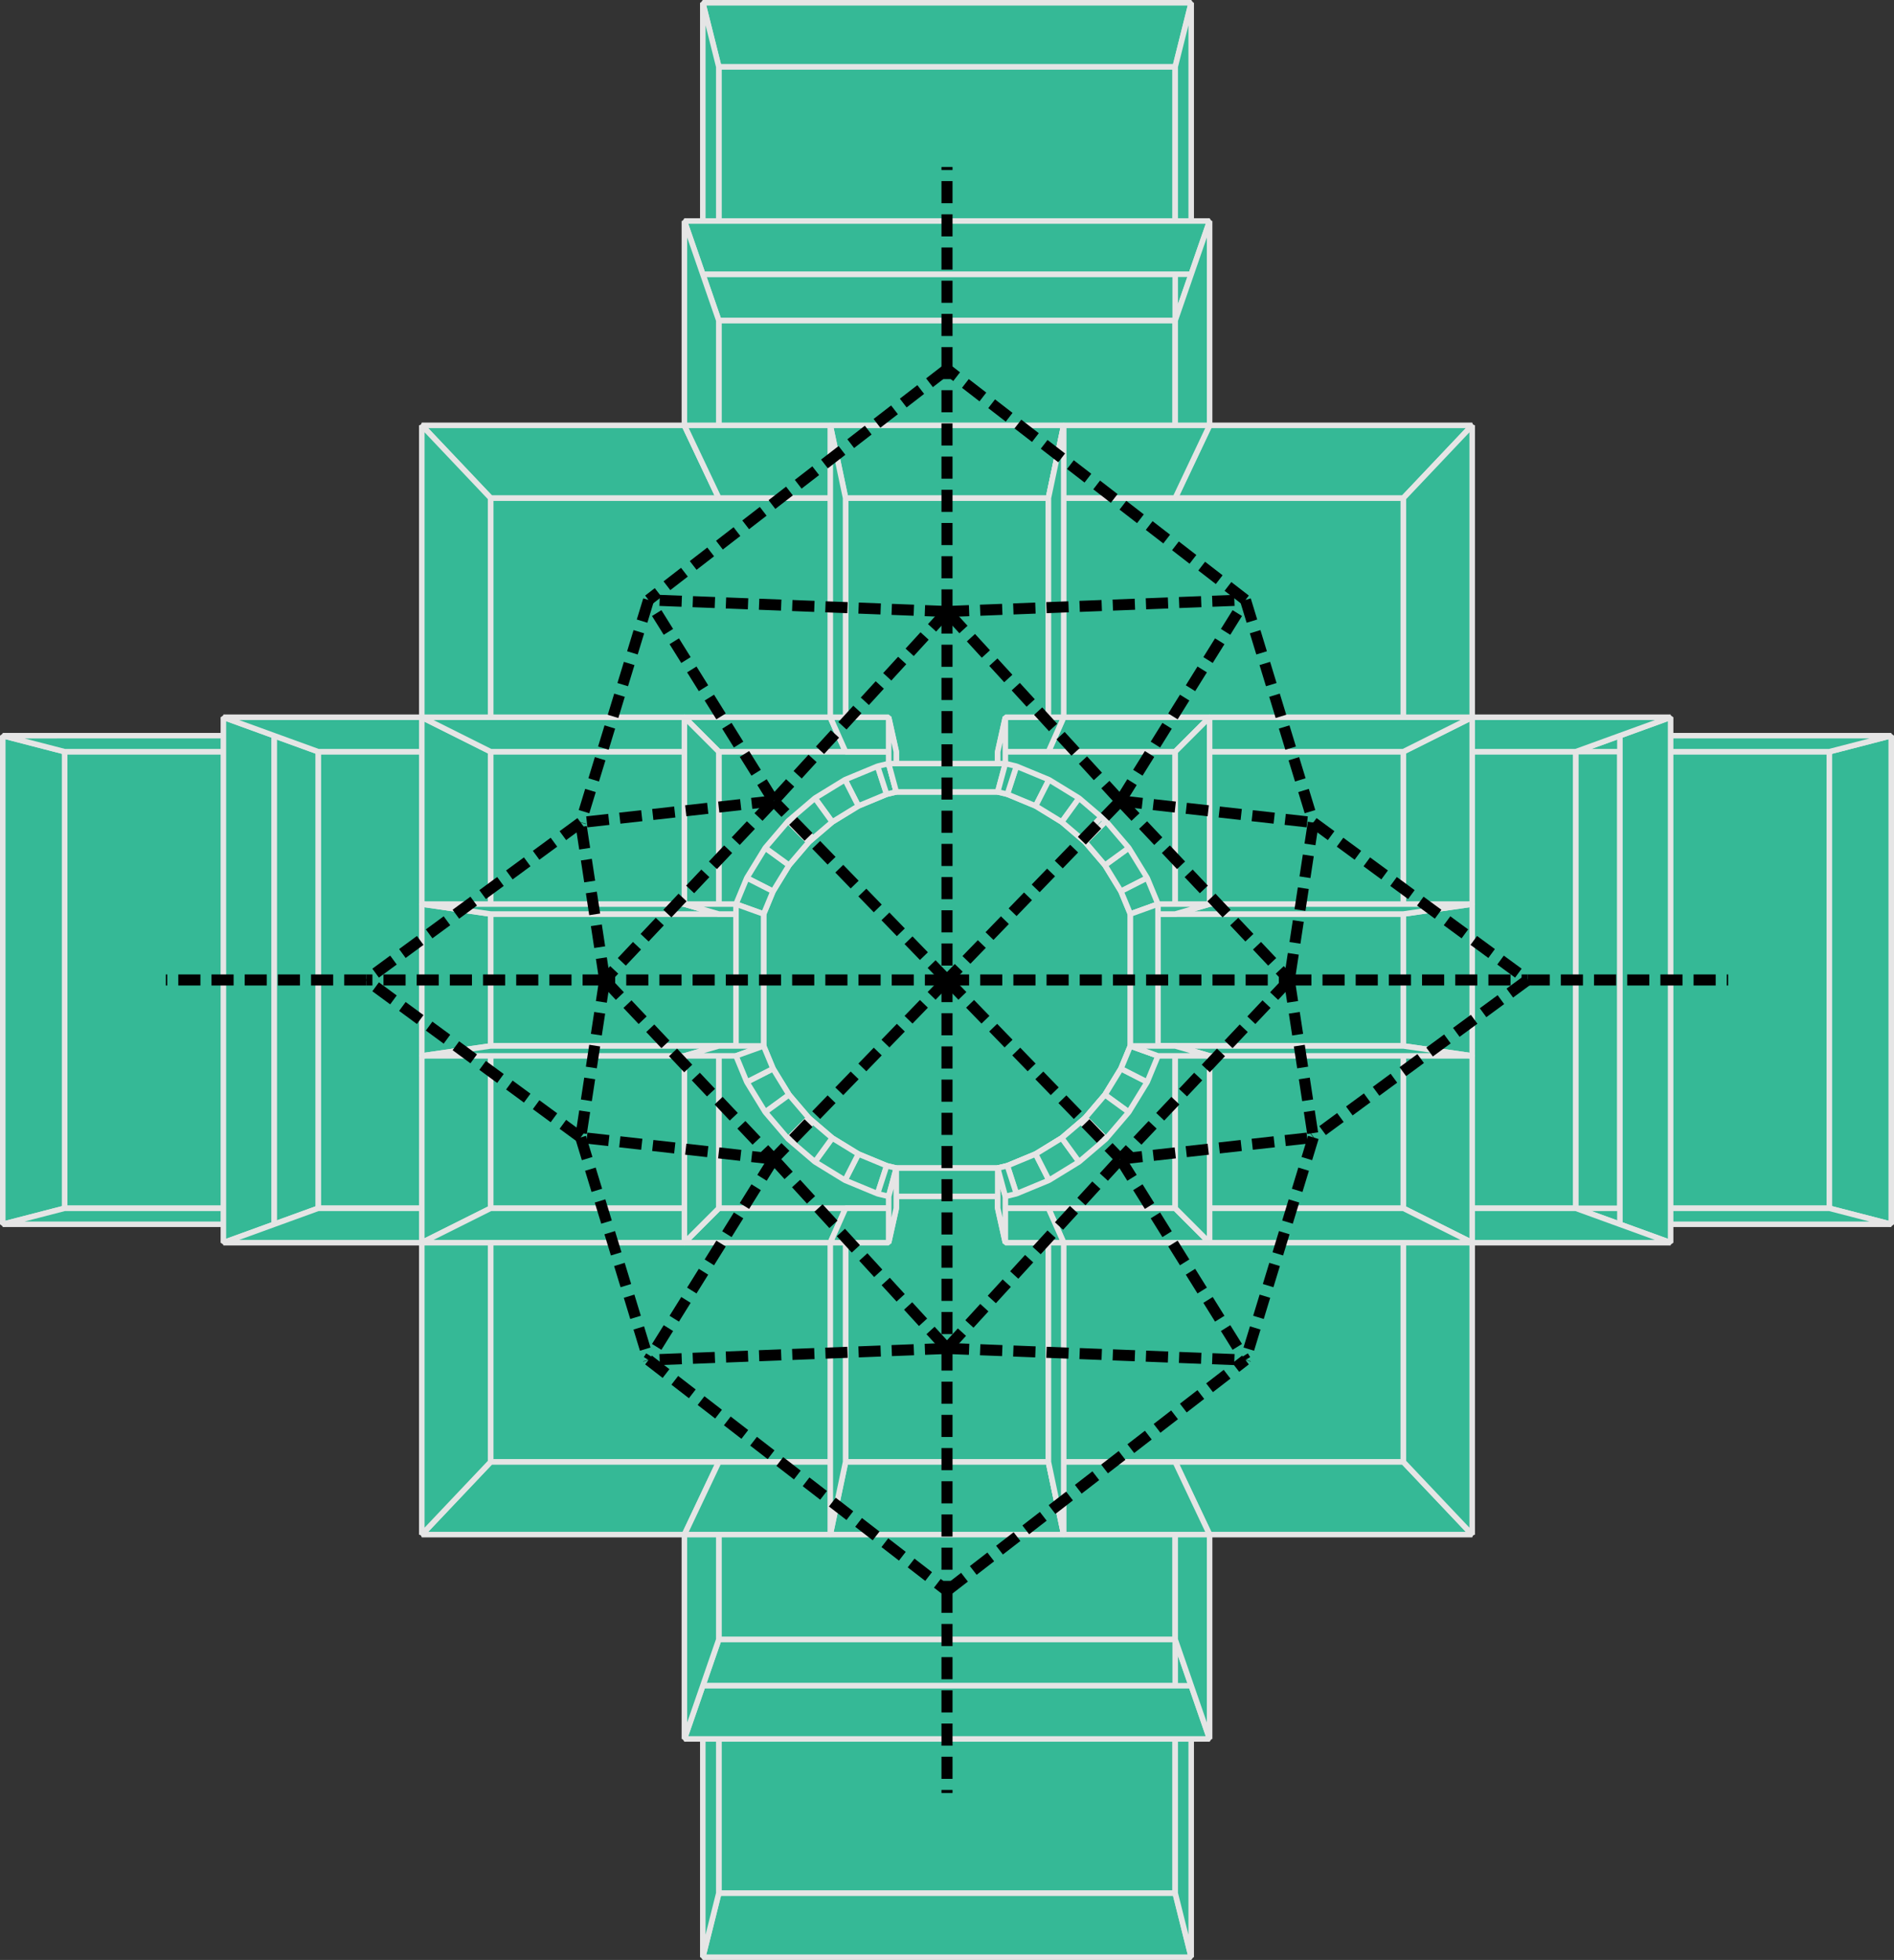<svg width="1294.349" height="1338.854" version="1.1" id="svg394" xmlns="http://www.w3.org/2000/svg"><rect width="100%" height="100%" fill="#333333" stroke="none"/><g id="g286" style="fill:#35b996;fill-opacity:1;stroke:#e5e5e5;stroke-width:3.78px;stroke-dasharray:none;stroke-opacity:1" transform="translate(-56.952 -56.508)"><path style="mix-blend-mode:normal;fill:#35b996;fill-opacity:1;stroke:#e5e5e5;stroke-width:3.78px;stroke-linecap:butt;stroke-linejoin:bevel;stroke-dasharray:none;stroke-opacity:1;paint-order:markers fill stroke" id="polygon4" d="M860.08 1349.75H548.172v-173.283H860.08z"/><path style="mix-blend-mode:normal;fill:#35b996;fill-opacity:1;stroke:#e5e5e5;stroke-width:3.78px;stroke-linecap:butt;stroke-linejoin:bevel;stroke-dasharray:none;stroke-opacity:1;paint-order:markers fill stroke" id="polygon6" d="M548.172 275.4V102.118H860.08V275.4z"/><path style="mix-blend-mode:normal;fill:#35b996;fill-opacity:1;stroke:#e5e5e5;stroke-width:3.78px;stroke-linecap:butt;stroke-linejoin:bevel;stroke-dasharray:none;stroke-opacity:1;paint-order:markers fill stroke" id="polygon8" d="M274.387 881.888H101.103V569.98h173.284z"/><path style="mix-blend-mode:normal;fill:#35b996;fill-opacity:1;stroke:#e5e5e5;stroke-width:3.78px;stroke-linecap:butt;stroke-linejoin:bevel;stroke-dasharray:none;stroke-opacity:1;paint-order:markers fill stroke" id="polygon10" d="M1307.148 881.888h-173.283V569.98h173.283z"/><path style="mix-blend-mode:normal;fill:#35b996;fill-opacity:1;stroke:#e5e5e5;stroke-width:3.78px;stroke-linecap:butt;stroke-linejoin:bevel;stroke-dasharray:none;stroke-opacity:1;paint-order:markers fill stroke" id="polygon12" d="m871.01 58.398-10.93 43.72H548.172l-10.93-43.72z"/><path style="mix-blend-mode:normal;fill:#35b996;fill-opacity:1;stroke:#e5e5e5;stroke-width:3.78px;stroke-linecap:butt;stroke-linejoin:bevel;stroke-dasharray:none;stroke-opacity:1;paint-order:markers fill stroke" id="polygon14" d="m537.241 1393.472 10.931-43.723H860.08l10.93 43.723z"/><path style="mix-blend-mode:normal;fill:#35b996;fill-opacity:1;stroke:#e5e5e5;stroke-width:3.78px;stroke-linecap:butt;stroke-linejoin:bevel;stroke-dasharray:none;stroke-opacity:1;paint-order:markers fill stroke" id="polygon16" d="m58.841 559.05 42.262 10.93v311.908l-42.262 10.93z"/><path style="mix-blend-mode:normal;fill:#35b996;fill-opacity:1;stroke:#e5e5e5;stroke-width:3.78px;stroke-linecap:butt;stroke-linejoin:bevel;stroke-dasharray:none;stroke-opacity:1;paint-order:markers fill stroke" id="polygon18" d="m1349.41 892.818-42.262-10.93V569.98l42.263-10.93z"/><path style="mix-blend-mode:normal;fill:#35b996;fill-opacity:1;stroke:#e5e5e5;stroke-width:3.78px;stroke-linecap:butt;stroke-linejoin:bevel;stroke-dasharray:none;stroke-opacity:1;paint-order:markers fill stroke" id="polygon20" d="M548.172 1176.467V1055.17l86.64.001H773.44l86.64-.001v121.298z"/><path style="mix-blend-mode:normal;fill:#35b996;fill-opacity:1;stroke:#e5e5e5;stroke-width:3.78px;stroke-linecap:butt;stroke-linejoin:bevel;stroke-dasharray:none;stroke-opacity:1;paint-order:markers fill stroke" id="polygon22" d="M634.813 396.699h-86.64V275.4H860.08V396.7h-86.641z"/><path style="mix-blend-mode:normal;fill:#35b996;fill-opacity:1;stroke:#e5e5e5;stroke-width:3.78px;stroke-linecap:butt;stroke-linejoin:bevel;stroke-dasharray:none;stroke-opacity:1;paint-order:markers fill stroke" id="polygon24" d="M392.22 680.88v90.107l-.002 110.9H274.387V569.98h117.831z"/><path style="mix-blend-mode:normal;fill:#35b996;fill-opacity:1;stroke:#e5e5e5;stroke-width:3.78px;stroke-linecap:butt;stroke-linejoin:bevel;stroke-dasharray:none;stroke-opacity:1;paint-order:markers fill stroke" id="polygon26" d="M1016.034 569.98h117.831v311.908h-117.831l-.002-110.9V680.88z"/><path style="mix-blend-mode:normal;fill:#35b996;fill-opacity:1;stroke:#e5e5e5;stroke-width:3.78px;stroke-linecap:butt;stroke-linejoin:bevel;stroke-dasharray:none;stroke-opacity:1;paint-order:markers fill stroke" id="polygon28" d="M392.218 396.699H634.813V569.98H392.218z"/><path style="mix-blend-mode:normal;fill:#35b996;fill-opacity:1;stroke:#e5e5e5;stroke-width:3.78px;stroke-linecap:butt;stroke-linejoin:bevel;stroke-dasharray:none;stroke-opacity:1;paint-order:markers fill stroke" id="polygon30" d="M548.172 1055.169H392.218V881.888H634.813v173.282z"/><path style="mix-blend-mode:normal;fill:#35b996;fill-opacity:1;stroke:#e5e5e5;stroke-width:3.78px;stroke-linecap:butt;stroke-linejoin:bevel;stroke-dasharray:none;stroke-opacity:1;paint-order:markers fill stroke" id="polygon32" d="M1016.034 1055.169H860.08l-86.641.001V881.888H1016.034z"/><path style="mix-blend-mode:normal;fill:#35b996;fill-opacity:1;stroke:#e5e5e5;stroke-width:3.78px;stroke-linecap:butt;stroke-linejoin:bevel;stroke-dasharray:none;stroke-opacity:1;paint-order:markers fill stroke" id="polygon34" d="M860.08 569.98h-86.641V396.699H1016.034V569.98z"/><path style="mix-blend-mode:normal;fill:#35b996;fill-opacity:1;stroke:#e5e5e5;stroke-width:3.78px;stroke-linecap:butt;stroke-linejoin:bevel;stroke-dasharray:none;stroke-opacity:1;paint-order:markers fill stroke" id="polygon36" d="M392.22 770.987h155.952v110.9H392.218z"/><path style="mix-blend-mode:normal;fill:#35b996;fill-opacity:1;stroke:#e5e5e5;stroke-width:3.78px;stroke-linecap:butt;stroke-linejoin:bevel;stroke-dasharray:none;stroke-opacity:1;paint-order:markers fill stroke" id="polygon38" d="m392.22 680.88-.002-110.9h155.955v110.9z"/><path style="mix-blend-mode:normal;fill:#35b996;fill-opacity:1;stroke:#e5e5e5;stroke-width:3.78px;stroke-linecap:butt;stroke-linejoin:bevel;stroke-dasharray:none;stroke-opacity:1;paint-order:markers fill stroke" id="polygon40" d="M860.08 881.888v-110.9h155.952l.002 110.9z"/><path style="mix-blend-mode:normal;fill:#35b996;fill-opacity:1;stroke:#e5e5e5;stroke-width:3.78px;stroke-linecap:butt;stroke-linejoin:bevel;stroke-dasharray:none;stroke-opacity:1;paint-order:markers fill stroke" id="polygon42" d="M860.08 569.98h155.954l-.002 110.9H860.08z"/><path style="mix-blend-mode:normal;fill:#35b996;fill-opacity:1;stroke:#e5e5e5;stroke-width:3.78px;stroke-linecap:butt;stroke-linejoin:bevel;stroke-dasharray:none;stroke-opacity:1;paint-order:markers fill stroke" id="polygon44" d="M578.812 770.987H392.22v-90.106H578.812z"/><path style="mix-blend-mode:normal;fill:#35b996;fill-opacity:1;stroke:#e5e5e5;stroke-width:3.78px;stroke-linecap:butt;stroke-linejoin:bevel;stroke-dasharray:none;stroke-opacity:1;paint-order:markers fill stroke" id="polygon46" d="M829.44 680.88H1016.032v90.107H829.44z"/><path style="mix-blend-mode:normal;fill:#35b996;fill-opacity:1;stroke:#e5e5e5;stroke-width:3.78px;stroke-linecap:butt;stroke-linejoin:bevel;stroke-dasharray:none;stroke-opacity:1;paint-order:markers fill stroke" id="polygon48" d="M669.47 569.98v27.479l-6.575 1.578-19.344 8.012-17.852 10.94-13.175 11.254-2.745 2.344-13.598 15.92-10.94 17.852-6.429 15.522h-30.64v-110.9l86.641-.001z"/><path style="mix-blend-mode:normal;fill:#35b996;fill-opacity:1;stroke:#e5e5e5;stroke-width:3.78px;stroke-linecap:butt;stroke-linejoin:bevel;stroke-dasharray:none;stroke-opacity:1;paint-order:markers fill stroke" id="polygon50" d="M548.172 881.888v-110.9h30.64l6.429 15.52 10.94 17.852 13.598 15.921 2.745 2.344 13.175 11.254 17.852 10.94 19.343 8.012 6.576 1.578v27.479h-34.657z"/><path style="mix-blend-mode:normal;fill:#35b996;fill-opacity:1;stroke:#e5e5e5;stroke-width:3.78px;stroke-linecap:butt;stroke-linejoin:bevel;stroke-dasharray:none;stroke-opacity:1;paint-order:markers fill stroke" id="polygon52" d="M738.782 881.888h34.657v173.282H634.813V881.888h34.657v-27.48h69.312z"/><path style="mix-blend-mode:normal;fill:#35b996;fill-opacity:1;stroke:#e5e5e5;stroke-width:3.78px;stroke-linecap:butt;stroke-linejoin:bevel;stroke-dasharray:none;stroke-opacity:1;paint-order:markers fill stroke" id="polygon54" d="M669.47 597.459V569.98h-34.657V396.699H773.44V569.98h-34.657v27.479z"/><path style="mix-blend-mode:normal;fill:#35b996;fill-opacity:1;stroke:#e5e5e5;stroke-width:3.78px;stroke-linecap:butt;stroke-linejoin:bevel;stroke-dasharray:none;stroke-opacity:1;paint-order:markers fill stroke" id="polygon56" d="M860.08 680.88h-30.64l-6.43-15.52-10.939-17.853-13.598-15.92-2.745-2.344-13.175-11.254-17.853-10.94-19.343-8.012-6.575-1.578V569.98H860.08z"/><path style="mix-blend-mode:normal;fill:#35b996;fill-opacity:1;stroke:#e5e5e5;stroke-width:3.78px;stroke-linecap:butt;stroke-linejoin:bevel;stroke-dasharray:none;stroke-opacity:1;paint-order:markers fill stroke" id="polygon58" d="m823.01 786.509-10.939 17.851-13.598 15.921-2.745 2.344-13.175 11.254-17.852 10.94-19.344 8.012-6.575 1.578H669.47l-6.576-1.578-19.343-8.012-17.852-10.94-13.175-11.254-2.745-2.344-13.598-15.92-10.94-17.852-6.429-15.522v-90.106l6.429-15.522 10.94-17.852 13.598-15.92 2.745-2.344 13.175-11.254 17.852-10.94 19.344-8.012 6.575-1.578h69.312l6.575 1.578 19.343 8.012 17.853 10.94 13.175 11.254 2.745 2.344 13.598 15.92 10.94 17.852 6.429 15.522v90.106z"/><path style="mix-blend-mode:normal;fill:#35b996;fill-opacity:1;stroke:#e5e5e5;stroke-width:3.78px;stroke-linecap:butt;stroke-linejoin:bevel;stroke-dasharray:none;stroke-opacity:1;paint-order:markers fill stroke" id="polygon60" d="M738.782 881.888v-27.48l6.575-1.577 19.344-8.012 17.852-10.94 13.175-11.254 2.745-2.344 13.598-15.92 10.94-17.852 6.429-15.522h30.64v110.9h-86.641z"/><path style="mix-blend-mode:normal;fill:#35b996;fill-opacity:1;stroke:#e5e5e5;stroke-width:3.78px;stroke-linecap:butt;stroke-linejoin:bevel;stroke-dasharray:none;stroke-opacity:1;paint-order:markers fill stroke" id="polygon62" d="M537.241 1393.472v-185.428l10.931-31.577v173.282z"/><path style="mix-blend-mode:normal;fill:#35b996;fill-opacity:1;stroke:#e5e5e5;stroke-width:3.78px;stroke-linecap:butt;stroke-linejoin:bevel;stroke-dasharray:none;stroke-opacity:1;paint-order:markers fill stroke" id="polygon64" d="m537.242 58.398 10.93 43.72V275.4l-10.93-31.575z"/><path style="mix-blend-mode:normal;fill:#35b996;fill-opacity:1;stroke:#e5e5e5;stroke-width:3.78px;stroke-linecap:butt;stroke-linejoin:bevel;stroke-dasharray:none;stroke-opacity:1;paint-order:markers fill stroke" id="polygon66" d="M871.01 243.825 860.08 275.4H548.172l-10.93-31.575z"/><path style="mix-blend-mode:normal;fill:#35b996;fill-opacity:1;stroke:#e5e5e5;stroke-width:3.78px;stroke-linecap:butt;stroke-linejoin:bevel;stroke-dasharray:none;stroke-opacity:1;paint-order:markers fill stroke" id="polygon68" d="m537.241 1208.044 10.931-31.577H860.08l10.93 31.577z"/><path style="mix-blend-mode:normal;fill:#35b996;fill-opacity:1;stroke:#e5e5e5;stroke-width:3.78px;stroke-linecap:butt;stroke-linejoin:bevel;stroke-dasharray:none;stroke-opacity:1;paint-order:markers fill stroke" id="polygon70" d="m871.01 1393.472-10.93-43.723v-173.282l10.93 31.577z"/><path style="mix-blend-mode:normal;fill:#35b996;fill-opacity:1;stroke:#e5e5e5;stroke-width:3.78px;stroke-linecap:butt;stroke-linejoin:bevel;stroke-dasharray:none;stroke-opacity:1;paint-order:markers fill stroke" id="polygon72" d="M871.01 243.825 860.08 275.4V102.118l10.93-43.72z"/><path style="mix-blend-mode:normal;fill:#35b996;fill-opacity:1;stroke:#e5e5e5;stroke-width:3.78px;stroke-linecap:butt;stroke-linejoin:bevel;stroke-dasharray:none;stroke-opacity:1;paint-order:markers fill stroke" id="polygon74" d="m244.266 559.05 30.12 10.93H101.104l-42.262-10.93z"/><path style="mix-blend-mode:normal;fill:#35b996;fill-opacity:1;stroke:#e5e5e5;stroke-width:3.78px;stroke-linecap:butt;stroke-linejoin:bevel;stroke-dasharray:none;stroke-opacity:1;paint-order:markers fill stroke" id="polygon76" d="m58.841 892.818 42.262-10.93h173.284l-30.121 10.93z"/><path style="mix-blend-mode:normal;fill:#35b996;fill-opacity:1;stroke:#e5e5e5;stroke-width:3.78px;stroke-linecap:butt;stroke-linejoin:bevel;stroke-dasharray:none;stroke-opacity:1;paint-order:markers fill stroke" id="polygon78" d="m244.266 559.05 30.12 10.93v311.908l-30.12 10.93z"/><path style="mix-blend-mode:normal;fill:#35b996;fill-opacity:1;stroke:#e5e5e5;stroke-width:3.78px;stroke-linecap:butt;stroke-linejoin:bevel;stroke-dasharray:none;stroke-opacity:1;paint-order:markers fill stroke" id="polygon80" d="m1163.986 892.818-30.12-10.93V569.98l30.12-10.93z"/><path style="mix-blend-mode:normal;fill:#35b996;fill-opacity:1;stroke:#e5e5e5;stroke-width:3.78px;stroke-linecap:butt;stroke-linejoin:bevel;stroke-dasharray:none;stroke-opacity:1;paint-order:markers fill stroke" id="polygon82" d="m1349.41 559.05-42.262 10.93h-173.283l30.121-10.93z"/><path style="mix-blend-mode:normal;fill:#35b996;fill-opacity:1;stroke:#e5e5e5;stroke-width:3.78px;stroke-linecap:butt;stroke-linejoin:bevel;stroke-dasharray:none;stroke-opacity:1;paint-order:markers fill stroke" id="polygon84" d="m1163.986 892.818-30.12-10.93h173.282l42.263 10.93z"/><path style="mix-blend-mode:normal;fill:#35b996;fill-opacity:1;stroke:#e5e5e5;stroke-width:3.78px;stroke-linecap:butt;stroke-linejoin:bevel;stroke-dasharray:none;stroke-opacity:1;paint-order:markers fill stroke" id="polygon86" d="M883.588 1244.38H524.664l12.577-36.336h333.77z"/><path style="mix-blend-mode:normal;fill:#35b996;fill-opacity:1;stroke:#e5e5e5;stroke-width:3.78px;stroke-linecap:butt;stroke-linejoin:bevel;stroke-dasharray:none;stroke-opacity:1;paint-order:markers fill stroke" id="polygon88" d="M524.665 207.49h358.922l-12.577 36.335H537.242z"/><path style="mix-blend-mode:normal;fill:#35b996;fill-opacity:1;stroke:#e5e5e5;stroke-width:3.78px;stroke-linecap:butt;stroke-linejoin:bevel;stroke-dasharray:none;stroke-opacity:1;paint-order:markers fill stroke" id="polygon90" d="M209.608 905.395V546.472l34.658 12.577v333.77z"/><path style="mix-blend-mode:normal;fill:#35b996;fill-opacity:1;stroke:#e5e5e5;stroke-width:3.78px;stroke-linecap:butt;stroke-linejoin:bevel;stroke-dasharray:none;stroke-opacity:1;paint-order:markers fill stroke" id="polygon92" d="M1198.644 546.472v358.923l-34.658-12.577V559.05z"/><path style="mix-blend-mode:normal;fill:#35b996;fill-opacity:1;stroke:#e5e5e5;stroke-width:3.78px;stroke-linecap:butt;stroke-linejoin:bevel;stroke-dasharray:none;stroke-opacity:1;paint-order:markers fill stroke" id="polygon94" d="m524.664 347.07 23.508 49.629H392.218l-47.015-49.63z"/><path style="mix-blend-mode:normal;fill:#35b996;fill-opacity:1;stroke:#e5e5e5;stroke-width:3.78px;stroke-linecap:butt;stroke-linejoin:bevel;stroke-dasharray:none;stroke-opacity:1;paint-order:markers fill stroke" id="polygon96" d="M524.664 1244.38v-139.582l23.508-49.629v121.298l-10.93 31.577z"/><path style="mix-blend-mode:normal;fill:#35b996;fill-opacity:1;stroke:#e5e5e5;stroke-width:3.78px;stroke-linecap:butt;stroke-linejoin:bevel;stroke-dasharray:none;stroke-opacity:1;paint-order:markers fill stroke" id="polygon98" d="m345.201 1104.8 47.017-49.631h155.954l-23.508 49.63z"/><path style="mix-blend-mode:normal;fill:#35b996;fill-opacity:1;stroke:#e5e5e5;stroke-width:3.78px;stroke-linecap:butt;stroke-linejoin:bevel;stroke-dasharray:none;stroke-opacity:1;paint-order:markers fill stroke" id="polygon100" d="m524.665 207.49 12.577 36.335 10.93 31.575V396.7l-23.508-49.629z"/><path style="mix-blend-mode:normal;fill:#35b996;fill-opacity:1;stroke:#e5e5e5;stroke-width:3.78px;stroke-linecap:butt;stroke-linejoin:bevel;stroke-dasharray:none;stroke-opacity:1;paint-order:markers fill stroke" id="polygon102" d="m883.588 1244.38-12.577-36.336-10.931-31.577V1055.17l23.508 49.63z"/><path style="mix-blend-mode:normal;fill:#35b996;fill-opacity:1;stroke:#e5e5e5;stroke-width:3.78px;stroke-linecap:butt;stroke-linejoin:bevel;stroke-dasharray:none;stroke-opacity:1;paint-order:markers fill stroke" id="polygon104" d="m871.01 243.825 12.577-36.335v139.58L860.08 396.7V275.4z"/><path style="mix-blend-mode:normal;fill:#35b996;fill-opacity:1;stroke:#e5e5e5;stroke-width:3.78px;stroke-linecap:butt;stroke-linejoin:bevel;stroke-dasharray:none;stroke-opacity:1;paint-order:markers fill stroke" id="polygon106" d="m1063.05 347.07-47.016 49.629H860.08l23.508-49.629z"/><path style="mix-blend-mode:normal;fill:#35b996;fill-opacity:1;stroke:#e5e5e5;stroke-width:3.78px;stroke-linecap:butt;stroke-linejoin:bevel;stroke-dasharray:none;stroke-opacity:1;paint-order:markers fill stroke" id="polygon108" d="m883.588 1104.799-23.508-49.63h155.954l47.017 49.63z"/><path style="mix-blend-mode:normal;fill:#35b996;fill-opacity:1;stroke:#e5e5e5;stroke-width:3.78px;stroke-linecap:butt;stroke-linejoin:bevel;stroke-dasharray:none;stroke-opacity:1;paint-order:markers fill stroke" id="polygon110" d="M209.608 546.472h135.593l47.017 23.508H274.387l-30.121-10.93z"/><path style="mix-blend-mode:normal;fill:#35b996;fill-opacity:1;stroke:#e5e5e5;stroke-width:3.78px;stroke-linecap:butt;stroke-linejoin:bevel;stroke-dasharray:none;stroke-opacity:1;paint-order:markers fill stroke" id="polygon112" d="m345.203 347.07 47.015 49.629V569.98l-47.017-23.508z"/><path style="mix-blend-mode:normal;fill:#35b996;fill-opacity:1;stroke:#e5e5e5;stroke-width:3.78px;stroke-linecap:butt;stroke-linejoin:bevel;stroke-dasharray:none;stroke-opacity:1;paint-order:markers fill stroke" id="polygon114" d="m1198.644 546.472-34.658 12.577-30.12 10.931h-117.832l47.017-23.508z"/><path style="mix-blend-mode:normal;fill:#35b996;fill-opacity:1;stroke:#e5e5e5;stroke-width:3.78px;stroke-linecap:butt;stroke-linejoin:bevel;stroke-dasharray:none;stroke-opacity:1;paint-order:markers fill stroke" id="polygon116" d="m1063.05 546.472-47.016 23.508V396.699l47.015-49.63z"/><path style="mix-blend-mode:normal;fill:#35b996;fill-opacity:1;stroke:#e5e5e5;stroke-width:3.78px;stroke-linecap:butt;stroke-linejoin:bevel;stroke-dasharray:none;stroke-opacity:1;paint-order:markers fill stroke" id="polygon118" d="M345.201 905.396H209.608l34.658-12.578 30.12-10.93h117.832z"/><path style="mix-blend-mode:normal;fill:#35b996;fill-opacity:1;stroke:#e5e5e5;stroke-width:3.78px;stroke-linecap:butt;stroke-linejoin:bevel;stroke-dasharray:none;stroke-opacity:1;paint-order:markers fill stroke" id="polygon120" d="m345.201 905.396 47.017-23.508v173.281l-47.017 49.63z"/><path style="mix-blend-mode:normal;fill:#35b996;fill-opacity:1;stroke:#e5e5e5;stroke-width:3.78px;stroke-linecap:butt;stroke-linejoin:bevel;stroke-dasharray:none;stroke-opacity:1;paint-order:markers fill stroke" id="polygon122" d="m1063.05 1104.8-47.016-49.631V881.888l47.017 23.508z"/><path style="mix-blend-mode:normal;fill:#35b996;fill-opacity:1;stroke:#e5e5e5;stroke-width:3.78px;stroke-linecap:butt;stroke-linejoin:bevel;stroke-dasharray:none;stroke-opacity:1;paint-order:markers fill stroke" id="polygon124" d="m1198.644 905.395-135.593.001-47.017-23.508h117.831l30.121 10.93z"/><path style="mix-blend-mode:normal;fill:#35b996;fill-opacity:1;stroke:#e5e5e5;stroke-width:3.78px;stroke-linecap:butt;stroke-linejoin:bevel;stroke-dasharray:none;stroke-opacity:1;paint-order:markers fill stroke" id="polygon126" d="m524.664 1104.799 23.508-49.63 86.64.001-10.447 49.629z"/><path style="mix-blend-mode:normal;fill:#35b996;fill-opacity:1;stroke:#e5e5e5;stroke-width:3.78px;stroke-linecap:butt;stroke-linejoin:bevel;stroke-dasharray:none;stroke-opacity:1;paint-order:markers fill stroke" id="polygon128" d="M524.664 347.07h99.701l10.448 49.629h-86.64z"/><path style="mix-blend-mode:normal;fill:#35b996;fill-opacity:1;stroke:#e5e5e5;stroke-width:3.78px;stroke-linecap:butt;stroke-linejoin:bevel;stroke-dasharray:none;stroke-opacity:1;paint-order:markers fill stroke" id="polygon130" d="M624.365 347.07h159.522L773.439 396.7H634.813z"/><path style="mix-blend-mode:normal;fill:#35b996;fill-opacity:1;stroke:#e5e5e5;stroke-width:3.78px;stroke-linecap:butt;stroke-linejoin:bevel;stroke-dasharray:none;stroke-opacity:1;paint-order:markers fill stroke" id="polygon132" d="M883.588 347.07 860.08 396.7h-86.641l10.448-49.629z"/><path style="mix-blend-mode:normal;fill:#35b996;fill-opacity:1;stroke:#e5e5e5;stroke-width:3.78px;stroke-linecap:butt;stroke-linejoin:bevel;stroke-dasharray:none;stroke-opacity:1;paint-order:markers fill stroke" id="polygon134" d="m624.365 1104.799 10.448-49.629h138.626l10.448 49.629z"/><path style="mix-blend-mode:normal;fill:#35b996;fill-opacity:1;stroke:#e5e5e5;stroke-width:3.78px;stroke-linecap:butt;stroke-linejoin:bevel;stroke-dasharray:none;stroke-opacity:1;paint-order:markers fill stroke" id="polygon136" d="m783.887 1104.799-10.448-49.629 86.64-.001 23.51 49.63z"/><path style="mix-blend-mode:normal;fill:#35b996;fill-opacity:1;stroke:#e5e5e5;stroke-width:3.78px;stroke-linecap:butt;stroke-linejoin:bevel;stroke-dasharray:none;stroke-opacity:1;paint-order:markers fill stroke" id="polygon138" d="m345.201 546.472 47.017 23.508.001 110.9-47.016-6.79z"/><path style="mix-blend-mode:normal;fill:#35b996;fill-opacity:1;stroke:#e5e5e5;stroke-width:3.78px;stroke-linecap:butt;stroke-linejoin:bevel;stroke-dasharray:none;stroke-opacity:1;paint-order:markers fill stroke" id="polygon140" d="M1063.05 546.472v127.617l-47.018 6.792.002-110.901z"/><path style="mix-blend-mode:normal;fill:#35b996;fill-opacity:1;stroke:#e5e5e5;stroke-width:3.78px;stroke-linecap:butt;stroke-linejoin:bevel;stroke-dasharray:none;stroke-opacity:1;paint-order:markers fill stroke" id="polygon142" d="m345.203 777.778 47.016-6.79v110.9L345.2 905.396z"/><path style="mix-blend-mode:normal;fill:#35b996;fill-opacity:1;stroke:#e5e5e5;stroke-width:3.78px;stroke-linecap:butt;stroke-linejoin:bevel;stroke-dasharray:none;stroke-opacity:1;paint-order:markers fill stroke" id="polygon144" d="m345.203 674.09 47.016 6.79v90.107l-47.016 6.791z"/><path style="mix-blend-mode:normal;fill:#35b996;fill-opacity:1;stroke:#e5e5e5;stroke-width:3.78px;stroke-linecap:butt;stroke-linejoin:bevel;stroke-dasharray:none;stroke-opacity:1;paint-order:markers fill stroke" id="polygon146" d="m1063.05 905.396-47.016-23.508-.002-110.9 47.017 6.79z"/><path style="mix-blend-mode:normal;fill:#35b996;fill-opacity:1;stroke:#e5e5e5;stroke-width:3.78px;stroke-linecap:butt;stroke-linejoin:bevel;stroke-dasharray:none;stroke-opacity:1;paint-order:markers fill stroke" id="polygon148" d="m1063.05 777.778-47.018-6.79V680.88l47.017-6.792z"/><path style="mix-blend-mode:normal;fill:#35b996;fill-opacity:1;stroke:#e5e5e5;stroke-width:3.78px;stroke-linecap:butt;stroke-linejoin:bevel;stroke-dasharray:none;stroke-opacity:1;paint-order:markers fill stroke" id="polygon150" d="m345.201 546.472 47.017 23.508h155.955l-23.51-23.508z"/><path style="mix-blend-mode:normal;fill:#35b996;fill-opacity:1;stroke:#e5e5e5;stroke-width:3.78px;stroke-linecap:butt;stroke-linejoin:bevel;stroke-dasharray:none;stroke-opacity:1;paint-order:markers fill stroke" id="polygon152" d="M883.588 546.472 860.08 569.98l155.955-.001 47.017-23.508z"/><path style="mix-blend-mode:normal;fill:#35b996;fill-opacity:1;stroke:#e5e5e5;stroke-width:3.78px;stroke-linecap:butt;stroke-linejoin:bevel;stroke-dasharray:none;stroke-opacity:1;paint-order:markers fill stroke" id="polygon154" d="M345.201 905.396h179.463l23.508-23.508H392.218z"/><path style="mix-blend-mode:normal;fill:#35b996;fill-opacity:1;stroke:#e5e5e5;stroke-width:3.78px;stroke-linecap:butt;stroke-linejoin:bevel;stroke-dasharray:none;stroke-opacity:1;paint-order:markers fill stroke" id="polygon156" d="m1063.05 905.396-47.016-23.508H860.08l23.508 23.508z"/><path style="mix-blend-mode:normal;fill:#35b996;fill-opacity:1;stroke:#e5e5e5;stroke-width:3.78px;stroke-linecap:butt;stroke-linejoin:bevel;stroke-dasharray:none;stroke-opacity:1;paint-order:markers fill stroke" id="polygon158" d="M624.365 546.472h-99.701l23.509 23.509 86.64-.001z"/><path style="mix-blend-mode:normal;fill:#35b996;fill-opacity:1;stroke:#e5e5e5;stroke-width:3.78px;stroke-linecap:butt;stroke-linejoin:bevel;stroke-dasharray:none;stroke-opacity:1;paint-order:markers fill stroke" id="polygon160" d="m634.813 396.699-10.448-49.629v199.402l10.448 23.508z"/><path style="mix-blend-mode:normal;fill:#35b996;fill-opacity:1;stroke:#e5e5e5;stroke-width:3.78px;stroke-linecap:butt;stroke-linejoin:bevel;stroke-dasharray:none;stroke-opacity:1;paint-order:markers fill stroke" id="polygon162" d="M783.887 347.07 773.439 396.7V569.98l10.448-23.508z"/><path style="mix-blend-mode:normal;fill:#35b996;fill-opacity:1;stroke:#e5e5e5;stroke-width:3.78px;stroke-linecap:butt;stroke-linejoin:bevel;stroke-dasharray:none;stroke-opacity:1;paint-order:markers fill stroke" id="polygon164" d="M883.588 546.472h-99.701l-10.448 23.508h86.64z"/><path style="mix-blend-mode:normal;fill:#35b996;fill-opacity:1;stroke:#e5e5e5;stroke-width:3.78px;stroke-linecap:butt;stroke-linejoin:bevel;stroke-dasharray:none;stroke-opacity:1;paint-order:markers fill stroke" id="polygon166" d="M624.365 905.396V1104.8l10.448-49.629V881.888z"/><path style="mix-blend-mode:normal;fill:#35b996;fill-opacity:1;stroke:#e5e5e5;stroke-width:3.78px;stroke-linecap:butt;stroke-linejoin:bevel;stroke-dasharray:none;stroke-opacity:1;paint-order:markers fill stroke" id="polygon168" d="M524.664 905.396h99.701l10.448-23.508h-86.64z"/><path style="mix-blend-mode:normal;fill:#35b996;fill-opacity:1;stroke:#e5e5e5;stroke-width:3.78px;stroke-linecap:butt;stroke-linejoin:bevel;stroke-dasharray:none;stroke-opacity:1;paint-order:markers fill stroke" id="polygon170" d="M773.439 881.888v173.282l10.448 49.629V905.396z"/><path style="mix-blend-mode:normal;fill:#35b996;fill-opacity:1;stroke:#e5e5e5;stroke-width:3.78px;stroke-linecap:butt;stroke-linejoin:bevel;stroke-dasharray:none;stroke-opacity:1;paint-order:markers fill stroke" id="polygon172" d="M783.887 905.396h99.701l-23.508-23.508h-86.641z"/><path style="mix-blend-mode:normal;fill:#35b996;fill-opacity:1;stroke:#e5e5e5;stroke-width:3.78px;stroke-linecap:butt;stroke-linejoin:bevel;stroke-dasharray:none;stroke-opacity:1;paint-order:markers fill stroke" id="polygon174" d="M345.203 674.09h179.46l23.51 6.79H392.218z"/><path style="mix-blend-mode:normal;fill:#35b996;fill-opacity:1;stroke:#e5e5e5;stroke-width:3.78px;stroke-linecap:butt;stroke-linejoin:bevel;stroke-dasharray:none;stroke-opacity:1;paint-order:markers fill stroke" id="polygon176" d="m524.664 546.472 23.509 23.509v110.9l-23.51-6.792z"/><path style="mix-blend-mode:normal;fill:#35b996;fill-opacity:1;stroke:#e5e5e5;stroke-width:3.78px;stroke-linecap:butt;stroke-linejoin:bevel;stroke-dasharray:none;stroke-opacity:1;paint-order:markers fill stroke" id="polygon178" d="m883.588 674.09-23.508 6.79v-110.9l23.508-23.508z"/><path style="mix-blend-mode:normal;fill:#35b996;fill-opacity:1;stroke:#e5e5e5;stroke-width:3.78px;stroke-linecap:butt;stroke-linejoin:bevel;stroke-dasharray:none;stroke-opacity:1;paint-order:markers fill stroke" id="polygon180" d="m1063.05 674.09-47.018 6.79H860.08l23.508-6.79z"/><path style="mix-blend-mode:normal;fill:#35b996;fill-opacity:1;stroke:#e5e5e5;stroke-width:3.78px;stroke-linecap:butt;stroke-linejoin:bevel;stroke-dasharray:none;stroke-opacity:1;paint-order:markers fill stroke" id="polygon182" d="m524.664 777.778 23.508-6.79v110.9l-23.508 23.508z"/><path style="mix-blend-mode:normal;fill:#35b996;fill-opacity:1;stroke:#e5e5e5;stroke-width:3.78px;stroke-linecap:butt;stroke-linejoin:bevel;stroke-dasharray:none;stroke-opacity:1;paint-order:markers fill stroke" id="polygon184" d="m345.203 777.778 47.016-6.79h155.953l-23.508 6.79z"/><path style="mix-blend-mode:normal;fill:#35b996;fill-opacity:1;stroke:#e5e5e5;stroke-width:3.78px;stroke-linecap:butt;stroke-linejoin:bevel;stroke-dasharray:none;stroke-opacity:1;paint-order:markers fill stroke" id="polygon186" d="m883.588 905.396-23.508-23.508v-110.9l23.508 6.79z"/><path style="mix-blend-mode:normal;fill:#35b996;fill-opacity:1;stroke:#e5e5e5;stroke-width:3.78px;stroke-linecap:butt;stroke-linejoin:bevel;stroke-dasharray:none;stroke-opacity:1;paint-order:markers fill stroke" id="polygon188" d="m883.588 777.778-23.508-6.79h155.952l47.017 6.79z"/><path style="mix-blend-mode:normal;fill:#35b996;fill-opacity:1;stroke:#e5e5e5;stroke-width:3.78px;stroke-linecap:butt;stroke-linejoin:bevel;stroke-dasharray:none;stroke-opacity:1;paint-order:markers fill stroke" id="polygon190" d="M624.365 546.472h39.88l5.225 23.508h-34.657z"/><path style="mix-blend-mode:normal;fill:#35b996;fill-opacity:1;stroke:#e5e5e5;stroke-width:3.78px;stroke-linecap:butt;stroke-linejoin:bevel;stroke-dasharray:none;stroke-opacity:1;paint-order:markers fill stroke" id="polygon192" d="m783.887 546.472-10.448 23.508h-34.657l5.224-23.508z"/><path style="mix-blend-mode:normal;fill:#35b996;fill-opacity:1;stroke:#e5e5e5;stroke-width:3.78px;stroke-linecap:butt;stroke-linejoin:bevel;stroke-dasharray:none;stroke-opacity:1;paint-order:markers fill stroke" id="polygon194" d="m624.365 905.396 10.448-23.508h34.657l-5.225 23.508z"/><path style="mix-blend-mode:normal;fill:#35b996;fill-opacity:1;stroke:#e5e5e5;stroke-width:3.78px;stroke-linecap:butt;stroke-linejoin:bevel;stroke-dasharray:none;stroke-opacity:1;paint-order:markers fill stroke" id="polygon196" d="m744.006 905.396-5.224-23.508h34.657l10.448 23.508z"/><path style="mix-blend-mode:normal;fill:#35b996;fill-opacity:1;stroke:#e5e5e5;stroke-width:3.78px;stroke-linecap:butt;stroke-linejoin:bevel;stroke-dasharray:none;stroke-opacity:1;paint-order:markers fill stroke" id="polygon198" d="m656.68 579.909-22.26 9.22 9.131 17.92 19.344-8.012z"/><path style="mix-blend-mode:normal;fill:#35b996;fill-opacity:1;stroke:#e5e5e5;stroke-width:3.78px;stroke-linecap:butt;stroke-linejoin:bevel;stroke-dasharray:none;stroke-opacity:1;paint-order:markers fill stroke" id="polygon200" d="m751.572 579.909-6.215 19.128 19.343 8.012 9.132-17.92z"/><path style="mix-blend-mode:normal;fill:#35b996;fill-opacity:1;stroke:#e5e5e5;stroke-width:3.78px;stroke-linecap:butt;stroke-linejoin:bevel;stroke-dasharray:none;stroke-opacity:1;paint-order:markers fill stroke" id="polygon202" d="m634.42 862.739 22.26 9.22 6.214-19.128-19.343-8.012z"/><path style="mix-blend-mode:normal;fill:#35b996;fill-opacity:1;stroke:#e5e5e5;stroke-width:3.78px;stroke-linecap:butt;stroke-linejoin:bevel;stroke-dasharray:none;stroke-opacity:1;paint-order:markers fill stroke" id="polygon204" d="m751.572 871.959 22.26-9.22-9.131-17.92-19.344 8.012z"/><path style="mix-blend-mode:normal;fill:#35b996;fill-opacity:1;stroke:#e5e5e5;stroke-width:3.78px;stroke-linecap:butt;stroke-linejoin:bevel;stroke-dasharray:none;stroke-opacity:1;paint-order:markers fill stroke" id="polygon206" d="m634.42 589.129-20.542 12.588 11.821 16.272 17.852-10.94z"/><path style="mix-blend-mode:normal;fill:#35b996;fill-opacity:1;stroke:#e5e5e5;stroke-width:3.78px;stroke-linecap:butt;stroke-linejoin:bevel;stroke-dasharray:none;stroke-opacity:1;paint-order:markers fill stroke" id="polygon208" d="m773.832 589.129-9.132 17.92 17.853 10.94 11.821-16.272z"/><path style="mix-blend-mode:normal;fill:#35b996;fill-opacity:1;stroke:#e5e5e5;stroke-width:3.78px;stroke-linecap:butt;stroke-linejoin:bevel;stroke-dasharray:none;stroke-opacity:1;paint-order:markers fill stroke" id="polygon210" d="m579.91 635.685-12.59 20.543 17.92 9.131 10.94-17.852z"/><path style="mix-blend-mode:normal;fill:#35b996;fill-opacity:1;stroke:#e5e5e5;stroke-width:3.78px;stroke-linecap:butt;stroke-linejoin:bevel;stroke-dasharray:none;stroke-opacity:1;paint-order:markers fill stroke" id="polygon212" d="m828.343 635.685-16.272 11.822 10.94 17.852 17.92-9.13z"/><path style="mix-blend-mode:normal;fill:#35b996;fill-opacity:1;stroke:#e5e5e5;stroke-width:3.78px;stroke-linecap:butt;stroke-linejoin:bevel;stroke-dasharray:none;stroke-opacity:1;paint-order:markers fill stroke" id="polygon214" d="m567.32 795.64 12.59 20.542 16.27-11.822-10.94-17.851z"/><path style="mix-blend-mode:normal;fill:#35b996;fill-opacity:1;stroke:#e5e5e5;stroke-width:3.78px;stroke-linecap:butt;stroke-linejoin:bevel;stroke-dasharray:none;stroke-opacity:1;paint-order:markers fill stroke" id="polygon216" d="m828.343 816.182 12.588-20.543-17.92-9.13-10.94 17.851z"/><path style="mix-blend-mode:normal;fill:#35b996;fill-opacity:1;stroke:#e5e5e5;stroke-width:3.78px;stroke-linecap:butt;stroke-linejoin:bevel;stroke-dasharray:none;stroke-opacity:1;paint-order:markers fill stroke" id="polygon218" d="m613.878 850.15 20.542 12.589 9.131-17.92-17.852-10.94z"/><path style="mix-blend-mode:normal;fill:#35b996;fill-opacity:1;stroke:#e5e5e5;stroke-width:3.78px;stroke-linecap:butt;stroke-linejoin:bevel;stroke-dasharray:none;stroke-opacity:1;paint-order:markers fill stroke" id="polygon220" d="m773.832 862.739 20.542-12.589-11.821-16.271-17.852 10.94z"/><path style="mix-blend-mode:normal;fill:#35b996;fill-opacity:1;stroke:#e5e5e5;stroke-width:3.78px;stroke-linecap:butt;stroke-linejoin:bevel;stroke-dasharray:none;stroke-opacity:1;paint-order:markers fill stroke" id="polygon222" d="m595.557 617.365-15.648 18.32 16.272 11.822 13.598-15.92z"/><path style="mix-blend-mode:normal;fill:#35b996;fill-opacity:1;stroke:#e5e5e5;stroke-width:3.78px;stroke-linecap:butt;stroke-linejoin:bevel;stroke-dasharray:none;stroke-opacity:1;paint-order:markers fill stroke" id="polygon224" d="m812.695 617.365-14.222 14.222 13.598 15.92 16.272-11.822z"/><path style="mix-blend-mode:normal;fill:#35b996;fill-opacity:1;stroke:#e5e5e5;stroke-width:3.78px;stroke-linecap:butt;stroke-linejoin:bevel;stroke-dasharray:none;stroke-opacity:1;paint-order:markers fill stroke" id="polygon226" d="m579.91 816.182 15.647 18.32 14.222-14.221-13.598-15.92z"/><path style="mix-blend-mode:normal;fill:#35b996;fill-opacity:1;stroke:#e5e5e5;stroke-width:3.78px;stroke-linecap:butt;stroke-linejoin:bevel;stroke-dasharray:none;stroke-opacity:1;paint-order:markers fill stroke" id="polygon228" d="m812.695 834.503 15.648-18.32-16.272-11.822-13.598 15.92z"/><path style="mix-blend-mode:normal;fill:#35b996;fill-opacity:1;stroke:#e5e5e5;stroke-width:3.78px;stroke-linecap:butt;stroke-linejoin:bevel;stroke-dasharray:none;stroke-opacity:1;paint-order:markers fill stroke" id="polygon230" d="m598.716 614.668-3.159 2.697 14.222 14.222 2.745-2.344z"/><path style="mix-blend-mode:normal;fill:#35b996;fill-opacity:1;stroke:#e5e5e5;stroke-width:3.78px;stroke-linecap:butt;stroke-linejoin:bevel;stroke-dasharray:none;stroke-opacity:1;paint-order:markers fill stroke" id="polygon232" d="m613.878 601.717-15.162 12.95 13.808 14.576 13.175-11.254z"/><path style="mix-blend-mode:normal;fill:#35b996;fill-opacity:1;stroke:#e5e5e5;stroke-width:3.78px;stroke-linecap:butt;stroke-linejoin:bevel;stroke-dasharray:none;stroke-opacity:1;paint-order:markers fill stroke" id="polygon234" d="m794.374 601.717-11.821 16.272 13.175 11.254 13.808-14.575z"/><path style="mix-blend-mode:normal;fill:#35b996;fill-opacity:1;stroke:#e5e5e5;stroke-width:3.78px;stroke-linecap:butt;stroke-linejoin:bevel;stroke-dasharray:none;stroke-opacity:1;paint-order:markers fill stroke" id="polygon236" d="m809.536 614.668-13.808 14.575 2.745 2.344 14.222-14.222z"/><path style="mix-blend-mode:normal;fill:#35b996;fill-opacity:1;stroke:#e5e5e5;stroke-width:3.78px;stroke-linecap:butt;stroke-linejoin:bevel;stroke-dasharray:none;stroke-opacity:1;paint-order:markers fill stroke" id="polygon238" d="m595.557 834.503 3.159 2.697 13.808-14.575-2.745-2.344z"/><path style="mix-blend-mode:normal;fill:#35b996;fill-opacity:1;stroke:#e5e5e5;stroke-width:3.78px;stroke-linecap:butt;stroke-linejoin:bevel;stroke-dasharray:none;stroke-opacity:1;paint-order:markers fill stroke" id="polygon240" d="m598.716 837.2 15.162 12.95 11.821-16.271-13.175-11.254z"/><path style="mix-blend-mode:normal;fill:#35b996;fill-opacity:1;stroke:#e5e5e5;stroke-width:3.78px;stroke-linecap:butt;stroke-linejoin:bevel;stroke-dasharray:none;stroke-opacity:1;paint-order:markers fill stroke" id="polygon242" d="m794.374 850.15 15.162-12.95-13.808-14.575-13.175 11.254z"/><path style="mix-blend-mode:normal;fill:#35b996;fill-opacity:1;stroke:#e5e5e5;stroke-width:3.78px;stroke-linecap:butt;stroke-linejoin:bevel;stroke-dasharray:none;stroke-opacity:1;paint-order:markers fill stroke" id="polygon244" d="m809.536 837.2 3.159-2.697-14.222-14.222-2.745 2.344z"/><path style="mix-blend-mode:normal;fill:#35b996;fill-opacity:1;stroke:#e5e5e5;stroke-width:3.78px;stroke-linecap:butt;stroke-linejoin:bevel;stroke-dasharray:none;stroke-opacity:1;paint-order:markers fill stroke" id="polygon246" d="M559.923 674.09h-35.26l23.51 6.79h30.64z"/><path style="mix-blend-mode:normal;fill:#35b996;fill-opacity:1;stroke:#e5e5e5;stroke-width:3.78px;stroke-linecap:butt;stroke-linejoin:bevel;stroke-dasharray:none;stroke-opacity:1;paint-order:markers fill stroke" id="polygon248" d="m567.32 656.228-7.397 17.861 18.89 6.792 6.428-15.522z"/><path style="mix-blend-mode:normal;fill:#35b996;fill-opacity:1;stroke:#e5e5e5;stroke-width:3.78px;stroke-linecap:butt;stroke-linejoin:bevel;stroke-dasharray:none;stroke-opacity:1;paint-order:markers fill stroke" id="polygon250" d="m840.931 656.228-17.92 9.131 6.429 15.522 18.89-6.792z"/><path style="mix-blend-mode:normal;fill:#35b996;fill-opacity:1;stroke:#e5e5e5;stroke-width:3.78px;stroke-linecap:butt;stroke-linejoin:bevel;stroke-dasharray:none;stroke-opacity:1;paint-order:markers fill stroke" id="polygon252" d="m848.33 674.09-18.89 6.79h30.64l23.508-6.79z"/><path style="mix-blend-mode:normal;fill:#35b996;fill-opacity:1;stroke:#e5e5e5;stroke-width:3.78px;stroke-linecap:butt;stroke-linejoin:bevel;stroke-dasharray:none;stroke-opacity:1;paint-order:markers fill stroke" id="polygon254" d="M578.812 770.987v-90.106l-18.89-6.792v103.69z"/><path style="mix-blend-mode:normal;fill:#35b996;fill-opacity:1;stroke:#e5e5e5;stroke-width:3.78px;stroke-linecap:butt;stroke-linejoin:bevel;stroke-dasharray:none;stroke-opacity:1;paint-order:markers fill stroke" id="polygon256" d="M524.664 777.778h35.259l18.89-6.79h-30.64z"/><path style="mix-blend-mode:normal;fill:#35b996;fill-opacity:1;stroke:#e5e5e5;stroke-width:3.78px;stroke-linecap:butt;stroke-linejoin:bevel;stroke-dasharray:none;stroke-opacity:1;paint-order:markers fill stroke" id="polygon258" d="m559.923 777.778 7.398 17.861 17.92-9.13-6.429-15.522z"/><path style="mix-blend-mode:normal;fill:#35b996;fill-opacity:1;stroke:#e5e5e5;stroke-width:3.78px;stroke-linecap:butt;stroke-linejoin:bevel;stroke-dasharray:none;stroke-opacity:1;paint-order:markers fill stroke" id="polygon260" d="m840.931 795.64 7.398-17.862-18.89-6.79-6.428 15.52z"/><path style="mix-blend-mode:normal;fill:#35b996;fill-opacity:1;stroke:#e5e5e5;stroke-width:3.78px;stroke-linecap:butt;stroke-linejoin:bevel;stroke-dasharray:none;stroke-opacity:1;paint-order:markers fill stroke" id="polygon262" d="m829.44 770.987 18.89 6.791V674.09l-18.89 6.792z"/><path style="mix-blend-mode:normal;fill:#35b996;fill-opacity:1;stroke:#e5e5e5;stroke-width:3.78px;stroke-linecap:butt;stroke-linejoin:bevel;stroke-dasharray:none;stroke-opacity:1;paint-order:markers fill stroke" id="polygon264" d="M848.33 777.778h35.258l-23.508-6.79h-30.64z"/><path style="mix-blend-mode:normal;fill:#35b996;fill-opacity:1;stroke:#e5e5e5;stroke-width:3.78px;stroke-linecap:butt;stroke-linejoin:bevel;stroke-dasharray:none;stroke-opacity:1;paint-order:markers fill stroke" id="polygon266" d="m664.246 578.093-7.567 1.816 6.216 19.128 6.575-1.578z"/><path style="mix-blend-mode:normal;fill:#35b996;fill-opacity:1;stroke:#e5e5e5;stroke-width:3.78px;stroke-linecap:butt;stroke-linejoin:bevel;stroke-dasharray:none;stroke-opacity:1;paint-order:markers fill stroke" id="polygon268" d="M664.245 546.472v31.62l5.225 19.367V569.98z"/><path style="mix-blend-mode:normal;fill:#35b996;fill-opacity:1;stroke:#e5e5e5;stroke-width:3.78px;stroke-linecap:butt;stroke-linejoin:bevel;stroke-dasharray:none;stroke-opacity:1;paint-order:markers fill stroke" id="polygon270" d="M744.006 578.093v-31.621l-5.224 23.508v27.479z"/><path style="mix-blend-mode:normal;fill:#35b996;fill-opacity:1;stroke:#e5e5e5;stroke-width:3.78px;stroke-linecap:butt;stroke-linejoin:bevel;stroke-dasharray:none;stroke-opacity:1;paint-order:markers fill stroke" id="polygon272" d="M669.47 597.459h69.312l5.224-19.366h-79.76z"/><path style="mix-blend-mode:normal;fill:#35b996;fill-opacity:1;stroke:#e5e5e5;stroke-width:3.78px;stroke-linecap:butt;stroke-linejoin:bevel;stroke-dasharray:none;stroke-opacity:1;paint-order:markers fill stroke" id="polygon274" d="m744.006 578.093-5.224 19.366 6.575 1.578 6.215-19.128z"/><path style="mix-blend-mode:normal;fill:#35b996;fill-opacity:1;stroke:#e5e5e5;stroke-width:3.78px;stroke-linecap:butt;stroke-linejoin:bevel;stroke-dasharray:none;stroke-opacity:1;paint-order:markers fill stroke" id="polygon276" d="M738.782 854.409H669.47l-5.225 19.367h79.761z"/><path style="mix-blend-mode:normal;fill:#35b996;fill-opacity:1;stroke:#e5e5e5;stroke-width:3.78px;stroke-linecap:butt;stroke-linejoin:bevel;stroke-dasharray:none;stroke-opacity:1;paint-order:markers fill stroke" id="polygon278" d="m656.68 871.959 7.565 1.817 5.225-19.367-6.576-1.578z"/><path style="mix-blend-mode:normal;fill:#35b996;fill-opacity:1;stroke:#e5e5e5;stroke-width:3.78px;stroke-linecap:butt;stroke-linejoin:bevel;stroke-dasharray:none;stroke-opacity:1;paint-order:markers fill stroke" id="polygon280" d="m664.245 905.396 5.225-23.508v-27.48l-5.225 19.368z"/><path style="mix-blend-mode:normal;fill:#35b996;fill-opacity:1;stroke:#e5e5e5;stroke-width:3.78px;stroke-linecap:butt;stroke-linejoin:bevel;stroke-dasharray:none;stroke-opacity:1;paint-order:markers fill stroke" id="polygon282" d="m744.006 873.776-5.224-19.367v27.479l5.224 23.508z"/><path style="mix-blend-mode:normal;fill:#35b996;fill-opacity:1;stroke:#e5e5e5;stroke-width:3.78px;stroke-linecap:butt;stroke-linejoin:bevel;stroke-dasharray:none;stroke-opacity:1;paint-order:markers fill stroke" id="polygon284" d="m744.006 873.776 7.566-1.817-6.215-19.128-6.575 1.578z"/></g><g id="g392" style="stroke:#000;stroke-width:7.559px;stroke-dasharray:15.118 7.559;stroke-dashoffset:0;stroke-opacity:1" transform="translate(-56.952 -56.508)"><path style="mix-blend-mode:normal;fill:#fff;fill-opacity:1;stroke:#000;stroke-width:7.559px;stroke-linecap:butt;stroke-linejoin:bevel;stroke-dasharray:15.118 7.559;stroke-dashoffset:0;stroke-opacity:1;paint-order:markers fill stroke" id="line288" d="M704.126 1143.143v138.153"/><path style="mix-blend-mode:normal;fill:#fff;fill-opacity:1;stroke:#000;stroke-width:7.559px;stroke-linecap:butt;stroke-linejoin:bevel;stroke-dasharray:15.118 7.559;stroke-dashoffset:0;stroke-opacity:1;paint-order:markers fill stroke" id="line290" d="M704.126 308.725V170.573"/><path style="mix-blend-mode:normal;fill:#fff;fill-opacity:1;stroke:#000;stroke-width:7.559px;stroke-linecap:butt;stroke-linejoin:bevel;stroke-dasharray:15.118 7.559;stroke-dashoffset:0;stroke-opacity:1;paint-order:markers fill stroke" id="line292" d="M307.312 725.934H170.263"/><path style="mix-blend-mode:normal;fill:#fff;fill-opacity:1;stroke:#000;stroke-width:7.559px;stroke-linecap:butt;stroke-linejoin:bevel;stroke-dasharray:15.118 7.559;stroke-dashoffset:0;stroke-opacity:1;paint-order:markers fill stroke" id="line294" d="M1100.94 725.934h137.049"/><path style="mix-blend-mode:normal;fill:#fff;fill-opacity:1;stroke:#000;stroke-width:7.559px;stroke-linecap:butt;stroke-linejoin:bevel;stroke-dasharray:15.118 7.559;stroke-dashoffset:0;stroke-opacity:1;paint-order:markers fill stroke" id="line296" d="m500.157 985.531 203.969 157.612"/><path style="mix-blend-mode:normal;fill:#fff;fill-opacity:1;stroke:#000;stroke-width:7.559px;stroke-linecap:butt;stroke-linejoin:bevel;stroke-dasharray:15.118 7.559;stroke-dashoffset:0;stroke-opacity:1;paint-order:markers fill stroke" id="line298" d="m704.126 1143.143 203.969-157.612"/><path style="mix-blend-mode:normal;fill:#fff;fill-opacity:1;stroke:#000;stroke-width:7.559px;stroke-linecap:butt;stroke-linejoin:bevel;stroke-dasharray:15.118 7.559;stroke-dashoffset:0;stroke-opacity:1;paint-order:markers fill stroke" id="line300" d="M704.126 308.725 500.157 466.337"/><path style="mix-blend-mode:normal;fill:#fff;fill-opacity:1;stroke:#000;stroke-width:7.559px;stroke-linecap:butt;stroke-linejoin:bevel;stroke-dasharray:15.118 7.559;stroke-dashoffset:0;stroke-opacity:1;paint-order:markers fill stroke" id="line302" d="M908.095 466.337 704.126 308.725"/><path style="mix-blend-mode:normal;fill:#fff;fill-opacity:1;stroke:#000;stroke-width:7.559px;stroke-linecap:butt;stroke-linejoin:bevel;stroke-dasharray:15.118 7.559;stroke-dashoffset:0;stroke-opacity:1;paint-order:markers fill stroke" id="line304" d="M453.8 618.386 307.312 725.934"/><path style="mix-blend-mode:normal;fill:#fff;fill-opacity:1;stroke:#000;stroke-width:7.559px;stroke-linecap:butt;stroke-linejoin:bevel;stroke-dasharray:15.118 7.559;stroke-dashoffset:0;stroke-opacity:1;paint-order:markers fill stroke" id="line306" d="M500.157 466.337 453.8 618.386"/><path style="mix-blend-mode:normal;fill:#fff;fill-opacity:1;stroke:#000;stroke-width:7.559px;stroke-linecap:butt;stroke-linejoin:bevel;stroke-dasharray:15.118 7.559;stroke-dashoffset:0;stroke-opacity:1;paint-order:markers fill stroke" id="line308" d="m908.095 466.337 46.357 152.049"/><path style="mix-blend-mode:normal;fill:#fff;fill-opacity:1;stroke:#000;stroke-width:7.559px;stroke-linecap:butt;stroke-linejoin:bevel;stroke-dasharray:15.118 7.559;stroke-dashoffset:0;stroke-opacity:1;paint-order:markers fill stroke" id="line310" d="m954.452 618.386 146.488 107.548"/><path style="mix-blend-mode:normal;fill:#fff;fill-opacity:1;stroke:#000;stroke-width:7.559px;stroke-linecap:butt;stroke-linejoin:bevel;stroke-dasharray:15.118 7.559;stroke-dashoffset:0;stroke-opacity:1;paint-order:markers fill stroke" id="line312" d="M453.8 833.481 307.312 725.934"/><path style="mix-blend-mode:normal;fill:#fff;fill-opacity:1;stroke:#000;stroke-width:7.559px;stroke-linecap:butt;stroke-linejoin:bevel;stroke-dasharray:15.118 7.559;stroke-dashoffset:0;stroke-opacity:1;paint-order:markers fill stroke" id="line314" d="m453.8 833.481 46.357 152.05"/><path style="mix-blend-mode:normal;fill:#fff;fill-opacity:1;stroke:#000;stroke-width:7.559px;stroke-linecap:butt;stroke-linejoin:bevel;stroke-dasharray:15.118 7.559;stroke-dashoffset:0;stroke-opacity:1;paint-order:markers fill stroke" id="line316" d="m954.452 833.481-46.357 152.05"/><path style="mix-blend-mode:normal;fill:#fff;fill-opacity:1;stroke:#000;stroke-width:7.559px;stroke-linecap:butt;stroke-linejoin:bevel;stroke-dasharray:15.118 7.559;stroke-dashoffset:0;stroke-opacity:1;paint-order:markers fill stroke" id="line318" d="M1100.94 725.934 954.452 833.481"/><path style="mix-blend-mode:normal;fill:#fff;fill-opacity:1;stroke:#000;stroke-width:7.559px;stroke-linecap:butt;stroke-linejoin:bevel;stroke-dasharray:15.118 7.559;stroke-dashoffset:0;stroke-opacity:1;paint-order:markers fill stroke" id="line320" d="m704.126 977.64-203.969 7.891"/><path style="mix-blend-mode:normal;fill:#fff;fill-opacity:1;stroke:#000;stroke-width:7.559px;stroke-linecap:butt;stroke-linejoin:bevel;stroke-dasharray:15.118 7.559;stroke-dashoffset:0;stroke-opacity:1;paint-order:markers fill stroke" id="line322" d="M704.126 977.64v165.503"/><path style="mix-blend-mode:normal;fill:#fff;fill-opacity:1;stroke:#000;stroke-width:7.559px;stroke-linecap:butt;stroke-linejoin:bevel;stroke-dasharray:15.118 7.559;stroke-dashoffset:0;stroke-opacity:1;paint-order:markers fill stroke" id="line324" d="m704.126 977.64 203.969 7.891"/><path style="mix-blend-mode:normal;fill:#fff;fill-opacity:1;stroke:#000;stroke-width:7.559px;stroke-linecap:butt;stroke-linejoin:bevel;stroke-dasharray:15.118 7.559;stroke-dashoffset:0;stroke-opacity:1;paint-order:markers fill stroke" id="line326" d="m704.126 474.227-203.969-7.89"/><path style="mix-blend-mode:normal;fill:#fff;fill-opacity:1;stroke:#000;stroke-width:7.559px;stroke-linecap:butt;stroke-linejoin:bevel;stroke-dasharray:15.118 7.559;stroke-dashoffset:0;stroke-opacity:1;paint-order:markers fill stroke" id="line328" d="M704.126 474.227V308.725"/><path style="mix-blend-mode:normal;fill:#fff;fill-opacity:1;stroke:#000;stroke-width:7.559px;stroke-linecap:butt;stroke-linejoin:bevel;stroke-dasharray:15.118 7.559;stroke-dashoffset:0;stroke-opacity:1;paint-order:markers fill stroke" id="line330" d="m704.126 474.227 203.969-7.89"/><path style="mix-blend-mode:normal;fill:#fff;fill-opacity:1;stroke:#000;stroke-width:7.559px;stroke-linecap:butt;stroke-linejoin:bevel;stroke-dasharray:15.118 7.559;stroke-dashoffset:0;stroke-opacity:1;paint-order:markers fill stroke" id="line332" d="m938.058 725.934 16.394 107.547"/><path style="mix-blend-mode:normal;fill:#fff;fill-opacity:1;stroke:#000;stroke-width:7.559px;stroke-linecap:butt;stroke-linejoin:bevel;stroke-dasharray:15.118 7.559;stroke-dashoffset:0;stroke-opacity:1;paint-order:markers fill stroke" id="line334" d="M938.058 725.934h162.882"/><path style="mix-blend-mode:normal;fill:#fff;fill-opacity:1;stroke:#000;stroke-width:7.559px;stroke-linecap:butt;stroke-linejoin:bevel;stroke-dasharray:15.118 7.559;stroke-dashoffset:0;stroke-opacity:1;paint-order:markers fill stroke" id="line336" d="m954.452 618.386-16.394 107.548"/><path style="mix-blend-mode:normal;fill:#fff;fill-opacity:1;stroke:#000;stroke-width:7.559px;stroke-linecap:butt;stroke-linejoin:bevel;stroke-dasharray:15.118 7.559;stroke-dashoffset:0;stroke-opacity:1;paint-order:markers fill stroke" id="line338" d="M470.194 725.934H307.312"/><path style="mix-blend-mode:normal;fill:#fff;fill-opacity:1;stroke:#000;stroke-width:7.559px;stroke-linecap:butt;stroke-linejoin:bevel;stroke-dasharray:15.118 7.559;stroke-dashoffset:0;stroke-opacity:1;paint-order:markers fill stroke" id="line340" d="M470.194 725.934 453.8 833.481"/><path style="mix-blend-mode:normal;fill:#fff;fill-opacity:1;stroke:#000;stroke-width:7.559px;stroke-linecap:butt;stroke-linejoin:bevel;stroke-dasharray:15.118 7.559;stroke-dashoffset:0;stroke-opacity:1;paint-order:markers fill stroke" id="line342" d="M470.194 725.934 453.8 618.386"/><path style="mix-blend-mode:normal;fill:#fff;fill-opacity:1;stroke:#000;stroke-width:7.559px;stroke-linecap:butt;stroke-linejoin:bevel;stroke-dasharray:15.118 7.559;stroke-dashoffset:0;stroke-opacity:1;paint-order:markers fill stroke" id="line344" d="M585.687 603.619 453.8 618.386"/><path style="mix-blend-mode:normal;fill:#fff;fill-opacity:1;stroke:#000;stroke-width:7.559px;stroke-linecap:butt;stroke-linejoin:bevel;stroke-dasharray:15.118 7.559;stroke-dashoffset:0;stroke-opacity:1;paint-order:markers fill stroke" id="line346" d="M585.687 603.619 470.194 725.934"/><path style="mix-blend-mode:normal;fill:#fff;fill-opacity:1;stroke:#000;stroke-width:7.559px;stroke-linecap:butt;stroke-linejoin:bevel;stroke-dasharray:15.118 7.559;stroke-dashoffset:0;stroke-opacity:1;paint-order:markers fill stroke" id="line348" d="m585.687 603.619-85.53-137.282"/><path style="mix-blend-mode:normal;fill:#fff;fill-opacity:1;stroke:#000;stroke-width:7.559px;stroke-linecap:butt;stroke-linejoin:bevel;stroke-dasharray:15.118 7.559;stroke-dashoffset:0;stroke-opacity:1;paint-order:markers fill stroke" id="line350" d="M704.126 474.227 585.687 603.619"/><path style="mix-blend-mode:normal;fill:#fff;fill-opacity:1;stroke:#000;stroke-width:7.559px;stroke-linecap:butt;stroke-linejoin:bevel;stroke-dasharray:15.118 7.559;stroke-dashoffset:0;stroke-opacity:1;paint-order:markers fill stroke" id="line352" d="M822.565 603.619 704.126 474.227"/><path style="mix-blend-mode:normal;fill:#fff;fill-opacity:1;stroke:#000;stroke-width:7.559px;stroke-linecap:butt;stroke-linejoin:bevel;stroke-dasharray:15.118 7.559;stroke-dashoffset:0;stroke-opacity:1;paint-order:markers fill stroke" id="line354" d="m822.565 603.619 85.53-137.282"/><path style="mix-blend-mode:normal;fill:#fff;fill-opacity:1;stroke:#000;stroke-width:7.559px;stroke-linecap:butt;stroke-linejoin:bevel;stroke-dasharray:15.118 7.559;stroke-dashoffset:0;stroke-opacity:1;paint-order:markers fill stroke" id="line356" d="m822.565 603.619 115.493 122.315"/><path style="mix-blend-mode:normal;fill:#fff;fill-opacity:1;stroke:#000;stroke-width:7.559px;stroke-linecap:butt;stroke-linejoin:bevel;stroke-dasharray:15.118 7.559;stroke-dashoffset:0;stroke-opacity:1;paint-order:markers fill stroke" id="line358" d="m822.565 603.619 131.887 14.767"/><path style="mix-blend-mode:normal;fill:#fff;fill-opacity:1;stroke:#000;stroke-width:7.559px;stroke-linecap:butt;stroke-linejoin:bevel;stroke-dasharray:15.118 7.559;stroke-dashoffset:0;stroke-opacity:1;paint-order:markers fill stroke" id="line360" d="m470.194 725.934 115.493 122.315"/><path style="mix-blend-mode:normal;fill:#fff;fill-opacity:1;stroke:#000;stroke-width:7.559px;stroke-linecap:butt;stroke-linejoin:bevel;stroke-dasharray:15.118 7.559;stroke-dashoffset:0;stroke-opacity:1;paint-order:markers fill stroke" id="line362" d="M585.687 848.249 453.8 833.481"/><path style="mix-blend-mode:normal;fill:#fff;fill-opacity:1;stroke:#000;stroke-width:7.559px;stroke-linecap:butt;stroke-linejoin:bevel;stroke-dasharray:15.118 7.559;stroke-dashoffset:0;stroke-opacity:1;paint-order:markers fill stroke" id="line364" d="m585.687 848.249-85.53 137.282"/><path style="mix-blend-mode:normal;fill:#fff;fill-opacity:1;stroke:#000;stroke-width:7.559px;stroke-linecap:butt;stroke-linejoin:bevel;stroke-dasharray:15.118 7.559;stroke-dashoffset:0;stroke-opacity:1;paint-order:markers fill stroke" id="line366" d="M585.687 848.249 704.126 977.64"/><path style="mix-blend-mode:normal;fill:#fff;fill-opacity:1;stroke:#000;stroke-width:7.559px;stroke-linecap:butt;stroke-linejoin:bevel;stroke-dasharray:15.118 7.559;stroke-dashoffset:0;stroke-opacity:1;paint-order:markers fill stroke" id="line368" d="m704.126 977.64 118.439-129.391"/><path style="mix-blend-mode:normal;fill:#fff;fill-opacity:1;stroke:#000;stroke-width:7.559px;stroke-linecap:butt;stroke-linejoin:bevel;stroke-dasharray:15.118 7.559;stroke-dashoffset:0;stroke-opacity:1;paint-order:markers fill stroke" id="line370" d="m822.565 848.249 85.53 137.282"/><path style="mix-blend-mode:normal;fill:#fff;fill-opacity:1;stroke:#000;stroke-width:7.559px;stroke-linecap:butt;stroke-linejoin:bevel;stroke-dasharray:15.118 7.559;stroke-dashoffset:0;stroke-opacity:1;paint-order:markers fill stroke" id="line372" d="m822.565 848.249 131.887-14.768"/><path style="mix-blend-mode:normal;fill:#fff;fill-opacity:1;stroke:#000;stroke-width:7.559px;stroke-linecap:butt;stroke-linejoin:bevel;stroke-dasharray:15.118 7.559;stroke-dashoffset:0;stroke-opacity:1;paint-order:markers fill stroke" id="line374" d="M938.058 725.934 822.565 848.249"/><path style="mix-blend-mode:normal;fill:#fff;fill-opacity:1;stroke:#000;stroke-width:7.559px;stroke-linecap:butt;stroke-linejoin:bevel;stroke-dasharray:15.118 7.559;stroke-dashoffset:0;stroke-opacity:1;paint-order:markers fill stroke" id="line376" d="M704.126 725.934H470.194"/><path style="mix-blend-mode:normal;fill:#fff;fill-opacity:1;stroke:#000;stroke-width:7.559px;stroke-linecap:butt;stroke-linejoin:bevel;stroke-dasharray:15.118 7.559;stroke-dashoffset:0;stroke-opacity:1;paint-order:markers fill stroke" id="line378" d="M704.126 725.934 585.687 848.249"/><path style="mix-blend-mode:normal;fill:#fff;fill-opacity:1;stroke:#000;stroke-width:7.559px;stroke-linecap:butt;stroke-linejoin:bevel;stroke-dasharray:15.118 7.559;stroke-dashoffset:0;stroke-opacity:1;paint-order:markers fill stroke" id="line380" d="M704.126 725.934 585.687 603.619"/><path style="mix-blend-mode:normal;fill:#fff;fill-opacity:1;stroke:#000;stroke-width:7.559px;stroke-linecap:butt;stroke-linejoin:bevel;stroke-dasharray:15.118 7.559;stroke-dashoffset:0;stroke-opacity:1;paint-order:markers fill stroke" id="line382" d="M704.126 725.934V977.64"/><path style="mix-blend-mode:normal;fill:#fff;fill-opacity:1;stroke:#000;stroke-width:7.559px;stroke-linecap:butt;stroke-linejoin:bevel;stroke-dasharray:15.118 7.559;stroke-dashoffset:0;stroke-opacity:1;paint-order:markers fill stroke" id="line384" d="m704.126 725.934 118.439 122.315"/><path style="mix-blend-mode:normal;fill:#fff;fill-opacity:1;stroke:#000;stroke-width:7.559px;stroke-linecap:butt;stroke-linejoin:bevel;stroke-dasharray:15.118 7.559;stroke-dashoffset:0;stroke-opacity:1;paint-order:markers fill stroke" id="line386" d="M704.126 725.934h233.932"/><path style="mix-blend-mode:normal;fill:#fff;fill-opacity:1;stroke:#000;stroke-width:7.559px;stroke-linecap:butt;stroke-linejoin:bevel;stroke-dasharray:15.118 7.559;stroke-dashoffset:0;stroke-opacity:1;paint-order:markers fill stroke" id="line388" d="M704.126 474.227v251.707"/><path style="mix-blend-mode:normal;fill:#fff;fill-opacity:1;stroke:#000;stroke-width:7.559px;stroke-linecap:butt;stroke-linejoin:bevel;stroke-dasharray:15.118 7.559;stroke-dashoffset:0;stroke-opacity:1;paint-order:markers fill stroke" id="line390" d="M822.565 603.619 704.126 725.934"/></g></svg>